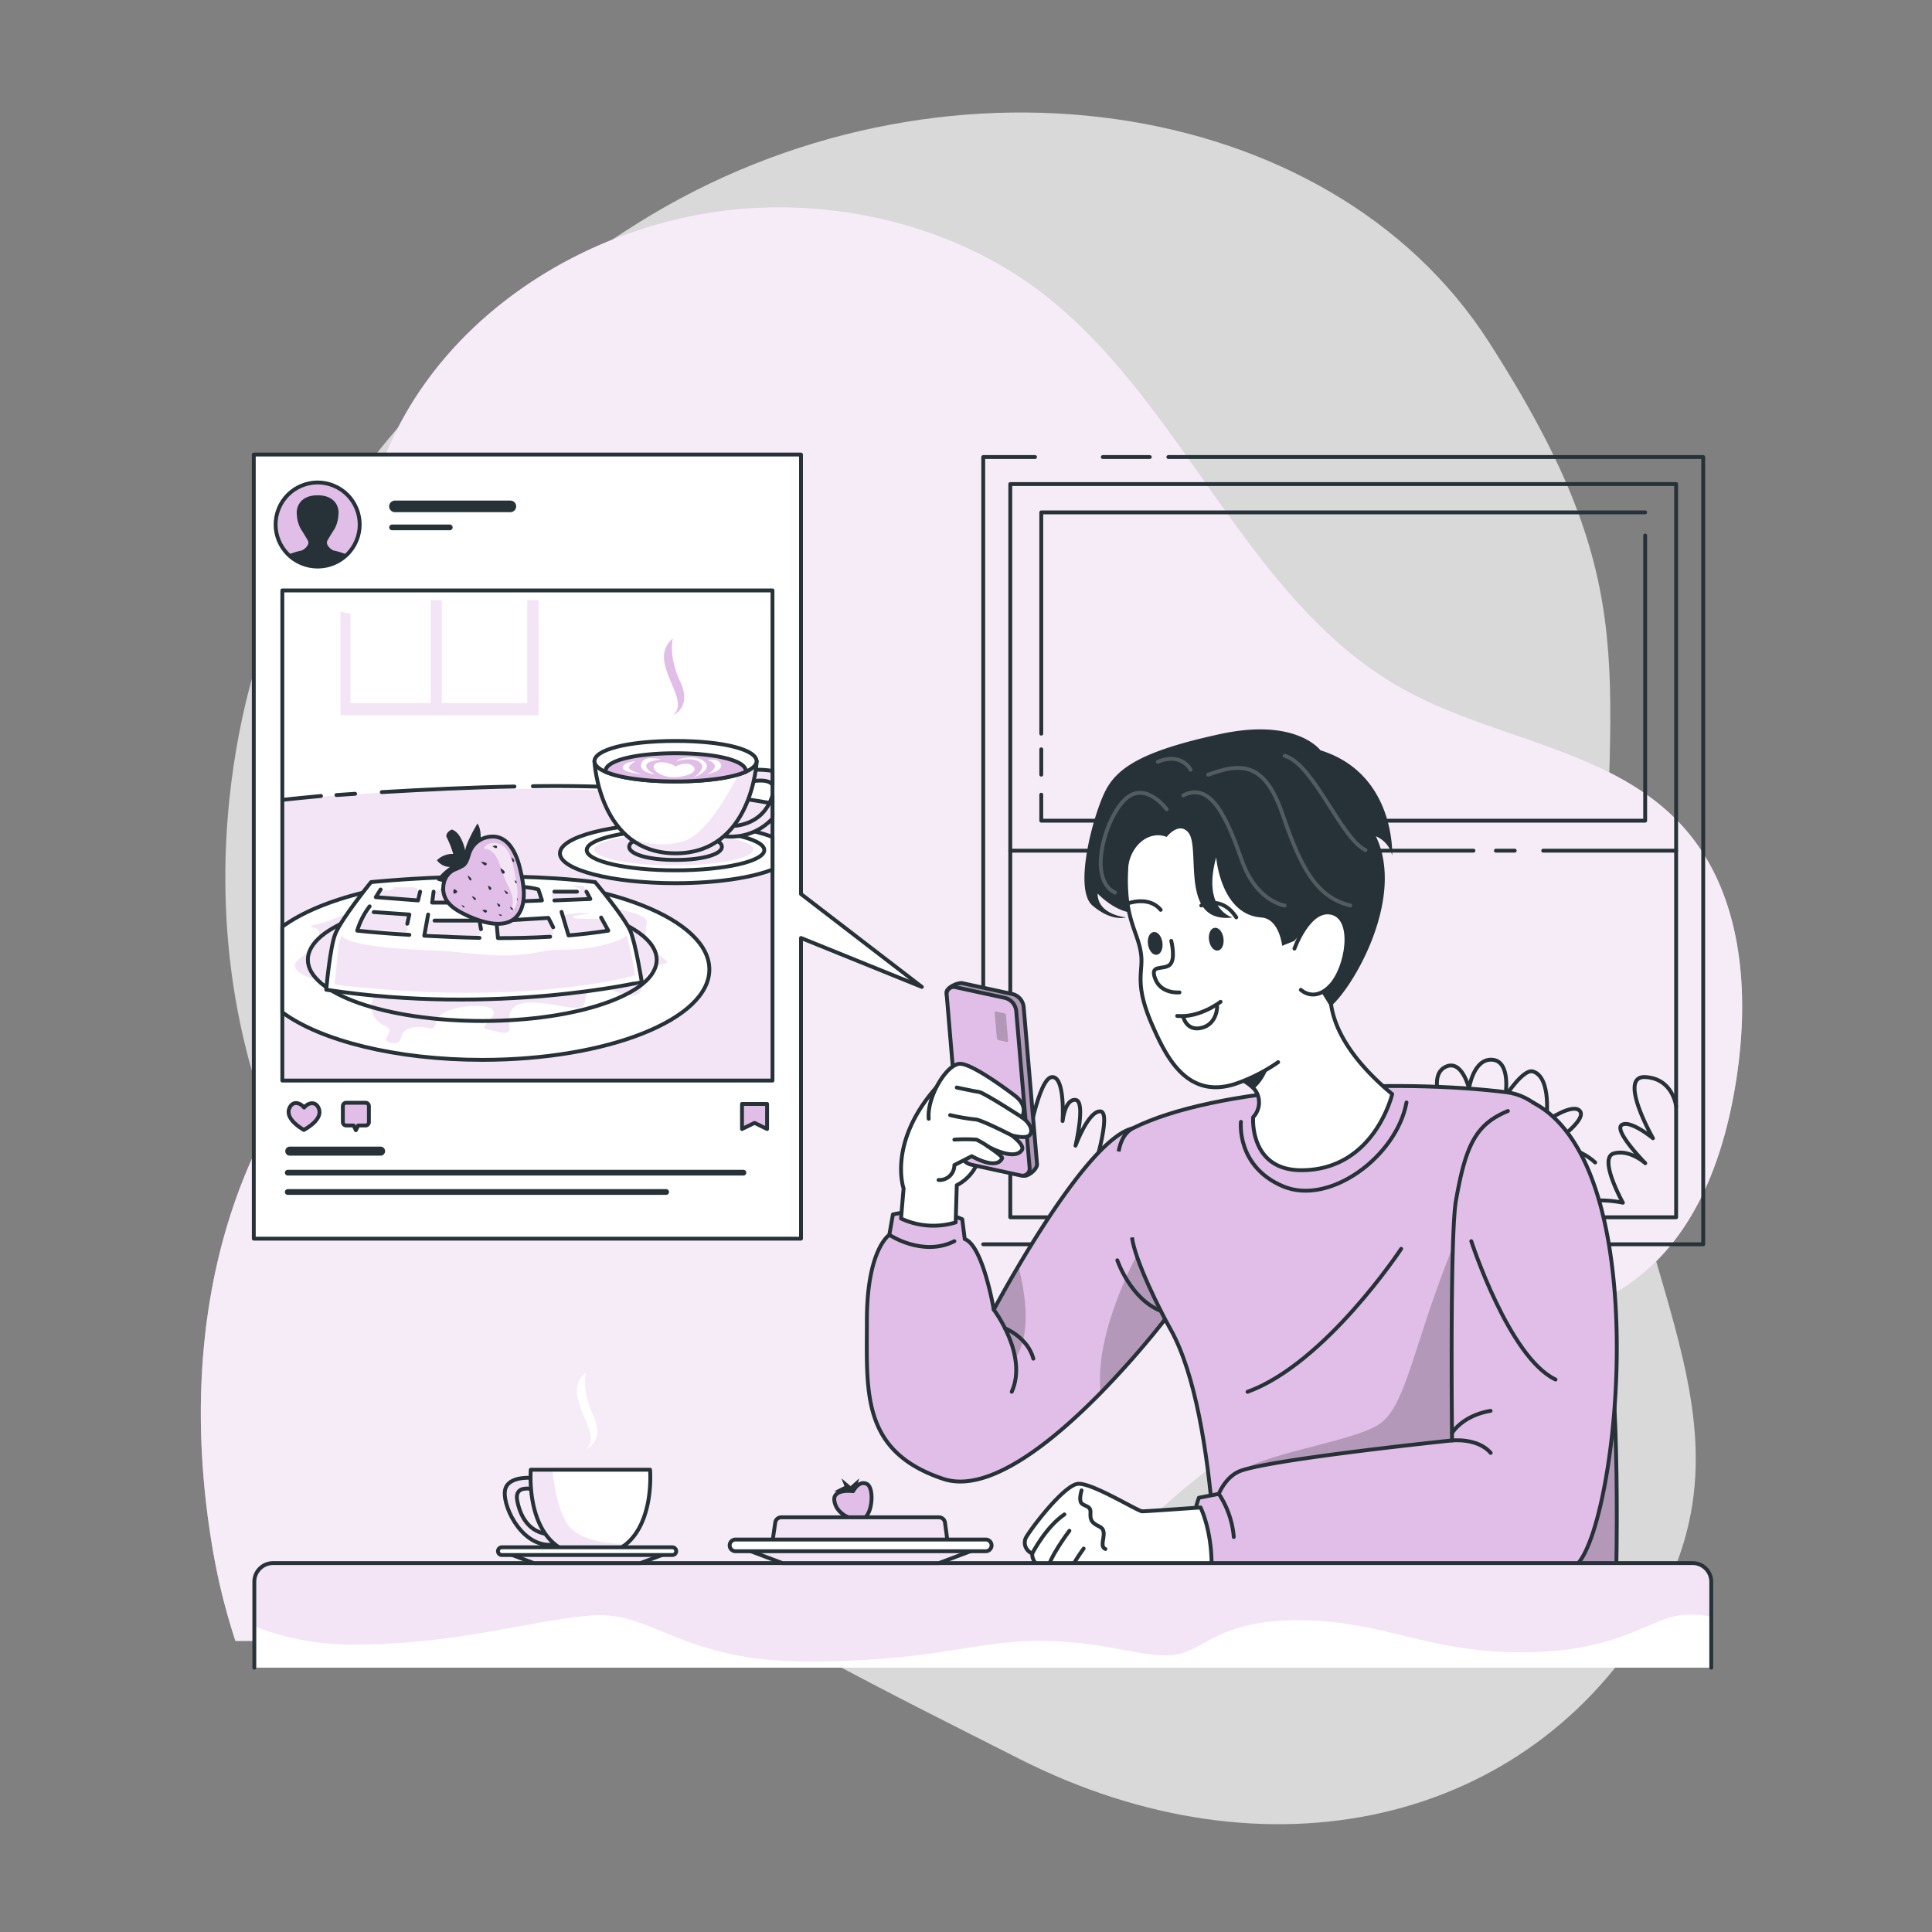 <svg xmlns="http://www.w3.org/2000/svg" xmlns:xlink="http://www.w3.org/1999/xlink" viewBox="0 0 500 500"><rect x="0" y="0" width="500" height="500" fill="#808080" stroke="none"/><defs><clipPath id="freepik--clip-path--inject-4"><rect x="73.07" y="152.8" width="126.85" height="126.85" style="fill:#fff;stroke:#263238;stroke-linecap:round;stroke-linejoin:round"></rect></clipPath><clipPath id="freepik--clip-path-2--inject-4"><path d="M199.92,203.11v-3.6a24.82,24.82,0,0,0-6.34-.18L192,202.8S198.41,200.84,199.92,203.11Z" style="fill:#fff;stroke:#263238;stroke-linecap:round;stroke-linejoin:round"></path></clipPath><clipPath id="freepik--clip-path-3--inject-4"><path d="M199.92,205.85c-2.9,9.28-12.57,7.89-12.57,7.89v2.67a14.66,14.66,0,0,0,12.57-4.58Z" style="fill:#fff;stroke:#263238;stroke-linecap:round;stroke-linejoin:round"></path></clipPath><clipPath id="freepik--clip-path-4--inject-4"><path d="M153.84,197s1.16,23.84,21,23.84,21-23.84,21-23.84Z" style="fill:#fff;stroke:#263238;stroke-linecap:round;stroke-linejoin:round"></path></clipPath><clipPath id="freepik--clip-path-5--inject-4"><path d="M303.47,338.93a236.9,236.9,0,0,1-18.61,21.53c-12.65,12.91-29.14,26.14-40.73,22.28-21.36-7.12-19.78-22.55-19.78-41s5.8-22.14,5.8-22.14l.93-5.3c10.48-2.35,17.95,1.24,17.95,1.24l.64,5.12c4.75,1.73,7.52,18.3,7.52,18.3s2.52-4.77,6.36-11.26c7.83-13.25,21.13-33.72,29.59-35.68l7.46,33.89Z" style="fill:#E1BEE7;stroke:#263238;stroke-linecap:round;stroke-linejoin:round"></path></clipPath><clipPath id="freepik--clip-path-6--inject-4"><path d="M253.22,300.41l11.61,3.86c1.23.31,3.66-1.74,3.55-3l-3.45-40.59a3.87,3.87,0,0,0-2.89-3.42l-12.86-2.79c-1.23-.32-4.32,1.15-4.22,2.41L250.33,297A3.87,3.87,0,0,0,253.22,300.41Z" style="fill:#E1BEE7;stroke:#263238;stroke-linecap:round;stroke-linejoin:round"></path></clipPath><clipPath id="freepik--clip-path-7--inject-4"><path d="M289.5,298c.53-2.94,1.72-5,3.64-6,21.76-10.85,68.2-12.91,96.81-9.32,26.4,3.32,30.45,75.79,27.77,142.92H315.25s.64-58.48-12.29-81.52c-2.86-5.08-9.25-17.91-10-23.82" style="fill:#E1BEE7"></path></clipPath><clipPath id="freepik--clip-path-8--inject-4"><path d="M442.87,431.59V409.36a4.83,4.83,0,0,0-4.83-4.83H70.65a4.83,4.83,0,0,0-4.83,4.83v22.23" style="fill:#fff;stroke:#263238;stroke-linecap:round;stroke-linejoin:round"></path></clipPath><clipPath id="freepik--clip-path-9--inject-4"><path d="M245.32,399.65h-45.5l.81-5.61a1.58,1.58,0,0,1,1.57-1.36H243a1.58,1.58,0,0,1,1.56,1.36Z" style="fill:#fff;stroke:#263238;stroke-linecap:round;stroke-linejoin:round"></path></clipPath><clipPath id="freepik--clip-path-10--inject-4"><polygon points="242.99 404.53 202.47 404.53 192.47 400.77 252.99 400.77 242.99 404.53" style="fill:#fff;stroke:#263238;stroke-linecap:round;stroke-linejoin:round"></polygon></clipPath><clipPath id="freepik--clip-path-11--inject-4"><path d="M138.82,382.57s-7.78-1.15-8.17,3.47,5.08,15.09,13,13.61V397s-7.69,1.45-9.75-8.42C132.71,383.1,140,386,140,386Z" style="fill:#fff;stroke:#263238;stroke-linecap:round;stroke-linejoin:round"></path></clipPath><clipPath id="freepik--clip-path-12--inject-4"><path d="M162,399.65h0a14,14,0,0,1-9.2,3c-17.4,0-15.43-22.29-15.43-22.29h30.86S169.4,393.57,162,399.65Z" style="fill:#fff;stroke:#263238;stroke-linecap:round;stroke-linejoin:round"></path></clipPath><clipPath id="freepik--clip-path-13--inject-4"><polygon points="165.74 404.53 138.13 404.53 131.32 401.97 172.56 401.97 165.74 404.53" style="fill:#fff;stroke:#263238;stroke-linecap:round;stroke-linejoin:round"></polygon></clipPath></defs><g id="freepik--background-simple--inject-4"><path d="M67.93,167.09s-27.88,72,11.3,144.5S199.11,422.39,263.7,455.14s131.66,16.8,163.53-36.84-11.84-91.93-11.9-168.42,11.45-96.74-30-161.36-143.06-78.93-219.9-31S67.93,167.09,67.93,167.09Z" style="fill:#fff;opacity:0.7"></path><path d="M60.93,424.67H272.14c.86-1.36,1.72-2.72,2.6-4.05,22.72-34.59,59.09-59.24,98.83-70.81,17.8-5.18,37.08-8.27,51.38-20.06,14.72-12.13,21.48-31.49,24.4-50.34,3.55-22.83,1.63-48.41-13.86-65.54-18.19-20.12-48.67-22.37-72.37-35.56-40.79-22.69-56.61-74.39-93.71-102.71C246,57.72,214.31,50.79,186,54.71c-40.19,5.57-78,32.5-89.36,72a99.81,99.81,0,0,0-3.44,35.41c1.82,23.55,6.89,47.41,2.11,70.54-5.27,25.49-21.86,47-31.77,71.09-12.33,30-14,63.6-8.76,95.58A165,165,0,0,0,60.93,424.67Z" style="fill:#E1BEE7"></path><path d="M60.93,424.67H272.14c.86-1.36,1.72-2.72,2.6-4.05,22.72-34.59,59.09-59.24,98.83-70.81,17.8-5.18,37.08-8.27,51.38-20.06,14.72-12.13,21.48-31.49,24.4-50.34,3.55-22.83,1.63-48.41-13.86-65.54-18.19-20.12-48.67-22.37-72.37-35.56-40.79-22.69-56.61-74.39-93.71-102.71C246,57.72,214.31,50.79,186,54.71c-40.19,5.57-78,32.5-89.36,72a99.81,99.81,0,0,0-3.44,35.41c1.82,23.55,6.89,47.41,2.11,70.54-5.27,25.49-21.86,47-31.77,71.09-12.33,30-14,63.6-8.76,95.58A165,165,0,0,0,60.93,424.67Z" style="fill:#fff;opacity:0.7"></path></g><g id="freepik--Window--inject-4"><polyline points="254.46 276.03 254.46 118.28 267.87 118.28" style="fill:none;stroke:#263238;stroke-linecap:round;stroke-linejoin:round"></polyline><line x1="254.46" y1="301.83" x2="254.46" y2="296.07" style="fill:none;stroke:#263238;stroke-linecap:round;stroke-linejoin:round"></line><polyline points="302.37 118.28 440.79 118.28 440.79 322.02 254.46 322.02" style="fill:none;stroke:#263238;stroke-linecap:round;stroke-linejoin:round"></polyline><line x1="285.4" y1="118.28" x2="297.56" y2="118.28" style="fill:none;stroke:#263238;stroke-linecap:round;stroke-linejoin:round"></line><rect x="261.46" y="125.27" width="172.32" height="189.76" style="fill:none;stroke:#263238;stroke-linecap:round;stroke-linejoin:round"></rect><polyline points="425.77 138.59 425.77 212.39 269.48 212.39 269.48 205.66" style="fill:none;stroke:#263238;stroke-linecap:round;stroke-linejoin:round"></polyline><polyline points="269.48 189.87 269.48 132.6 425.77 132.6" style="fill:none;stroke:#263238;stroke-linecap:round;stroke-linejoin:round"></polyline><line x1="269.48" y1="200.48" x2="269.48" y2="193.93" style="fill:none;stroke:#263238;stroke-linecap:round;stroke-linejoin:round"></line><line x1="399.38" y1="220.15" x2="433.78" y2="220.15" style="fill:none;stroke:#263238;stroke-linecap:round;stroke-linejoin:round"></line><line x1="387.14" y1="220.15" x2="392.01" y2="220.15" style="fill:none;stroke:#263238;stroke-linecap:round;stroke-linejoin:round"></line><line x1="261.46" y1="220.15" x2="381.33" y2="220.15" style="fill:none;stroke:#263238;stroke-linecap:round;stroke-linejoin:round"></line><polyline points="338.96 212.39 338.96 208.84 353.37 208.84 353.37 210.86 347.63 210.86 347.63 212.39" style="fill:none;stroke:#263238;stroke-linecap:round;stroke-linejoin:round"></polyline><path d="M261.76,283.74s2.39,1.81,4.07,12.76c0,0,2.89-17.48,6.4-17.75S275,290.12,275,290.12s.59-5.74,3.34-5.47,0,11.85,0,11.85,3.29-9,6.42-8.88S282.7,304,282.7,304s8-5.8,11.26-3-1.8,10-1.8,10,11.49-2.49,13.27,4.25" style="fill:none;stroke:#263238;stroke-linecap:round;stroke-linejoin:round"></path><path d="M305.43,308.74s5-3.28,8.95-1.75c0,0-2.51-3.81,0-6.15S320.1,307,320.1,307s.36-14.21,5.37-13.49,0,13.49,0,13.49,8.94-7.93,11.09-5.16-1.43,6.91-1.43,6.91,5.36-1.71,9.3,2.29c0,0,6-6.12,12.66-7,0,0-4.43-12.86-2.29-15.45s6.05,11.22,6.05,11.22,1.71-9,7.3-9.68c0,0-4.66-2.53-3.28-6.38s7.82.91,7.82.91-2.64-6.76,1.54-8.62,5.94,5.66,5.94,5.66,1.16-7.87,6.08-7.44,3.33,9.49,3.33,9.49,4.64-7.19,7.12-6.46c5,1.47,3.46,12.84,3.46,12.84s6.93-4.82,8.72-2.6c1.93,2.39-7.21,8.55-7.21,8.55s6.88.77,11.16,4.77" style="fill:none;stroke:#263238;stroke-linecap:round;stroke-linejoin:round"></path><path d="M433.78,286.34s-.79-7.22-8-7.59,2,15.82,2,15.82-6-4.92-8.1-3.41,6.11,9.87,6.11,9.87-4-3.66-8.13-2.52S420,311.26,420,311.26a29.78,29.78,0,0,0-18.35,2.14" style="fill:none;stroke:#263238;stroke-linecap:round;stroke-linejoin:round"></path></g><g id="freepik--Screen--inject-4"><polygon points="238.57 255.41 207.3 231.37 207.3 117.64 65.68 117.64 65.68 320.56 207.3 320.56 207.3 242.75 238.57 255.41" style="fill:#fff;stroke:#263238;stroke-linecap:round;stroke-linejoin:round"></polygon><rect x="73.07" y="152.8" width="126.85" height="126.85" style="fill:#fff"></rect><g style="clip-path:url(#freepik--clip-path--inject-4)"><path d="M199.92,207.93v71.72H73.07V207c14-1.19,33.94-2.71,54-2.83C170.75,203.92,190.24,206.89,199.92,207.93Z" style="fill:#E1BEE7;opacity:0.4"></path><path d="M183.67,205.55c5.44.63,10.86,1.41,16.25,2.38" style="fill:none;stroke:#263238;stroke-linecap:round;stroke-linejoin:round"></path><path d="M137.91,203.47a379.13,379.13,0,0,1,41,1.58" style="fill:none;stroke:#263238;stroke-linecap:round;stroke-linejoin:round"></path><path d="M98.8,205c11.43-.67,22.88-1.23,34.33-1.45" style="fill:none;stroke:#263238;stroke-linecap:round;stroke-linejoin:round"></path><path d="M87.07,205.76q2.42-.18,4.83-.33" style="fill:none;stroke:#263238;stroke-linecap:round;stroke-linejoin:round"></path><path d="M73.07,207c3.34-.38,6.68-.67,10-1" style="fill:none;stroke:#263238;stroke-linecap:round;stroke-linejoin:round"></path><polygon points="88.11 158.3 88.11 185.12 139.37 185.12 139.37 155.3 136.44 155.3 136.44 181.98 114.34 181.98 114.34 155.3 111.47 155.3 111.47 181.98 90.72 181.98 90.72 158.82 88.11 158.3" style="fill:#E1BEE7;opacity:0.4"></polygon></g><rect x="73.07" y="152.8" width="126.85" height="126.85" style="fill:none;stroke:#263238;stroke-linecap:round;stroke-linejoin:round"></rect><path d="M132.08,129.55H102.21a1.49,1.49,0,0,0,0,3h29.87a1.49,1.49,0,0,0,0-3Z" style="fill:#263238"></path><path d="M116.4,135.75H101.47a.74.74,0,1,0,0,1.48H116.4a.74.74,0,1,0,0-1.48Z" style="fill:#263238"></path><path d="M124.81,227.53c-22.37,0-41.81,5-51.74,12.29V262c9.93,7.32,29.37,12.29,51.74,12.29,32.46,0,58.77-10.47,58.77-23.39S157.27,227.53,124.81,227.53Z" style="fill:#fff;stroke:#263238;stroke-linecap:round;stroke-linejoin:round"></path><path d="M90.17,236c-7,3.94-12,3.22-8.73,4.14s-.93,5.73-4.19,8.2,2.56,5.73,9.31,5.73,11.2,1.66,10.16,4a5.36,5.36,0,0,0,2.83,7.38c3.52,1.39-2.06,3.77,1.78,4.44s1-3.28,5.7-4,4.88,2.09,6-1.74,12.48-4.77,14.38-2.91-4.07,4.65-1.43,5.12,5.88,1.94,5.89-.24-1.16-6.3,4.88-6.64,14.27,3.14,14.58,0,2.43-5.92,6.05-3.83,8.22,3.26,8.69,0a7.43,7.43,0,0,1,5.81-6.23c2.79-.52-2.38-1.59-4.33-6.17s3.17-5.09-5-7.39-15.09,1.84-22.9-.12S99.59,230.77,90.17,236Z" style="fill:#E1BEE7;opacity:0.4"></path><ellipse cx="124.81" cy="248.38" rx="45.14" ry="15.85" style="fill:none;stroke:#263238;stroke-linecap:round;stroke-linejoin:round"></ellipse><path d="M84.42,256.14s1-11.11,2.35-14.42c1.56-3.95,9.25-13.43,9.25-13.43s31.32-3.31,58,0c0,0,7.44,8.86,9.07,12.53,1.35,3,3,13.3,3,13.3S128.52,262.88,84.42,256.14Z" style="fill:#fff;stroke:#263238;stroke-linecap:round;stroke-linejoin:round"></path><path d="M88.54,242.09c.81,2.39,13.26,3.52,22,3.8s16.28,1.84,23.14,1.28,6.29-1.42,13.26-1.42,14.31-2.4,15.24-3.66a97.86,97.86,0,0,1,2.21,10.31s-28.26,8.34-77.81,2.4c0,0,.7-6.5.93-9.05A7.77,7.77,0,0,1,88.54,242.09Z" style="fill:#E1BEE7;opacity:0.4"></path><path d="M100.81,230.36a11.38,11.38,0,0,1,1.3-.43,1.9,1.9,0,0,0-1.35-.31h5.46a3.22,3.22,0,0,1,1.6.28,2,2,0,0,1,.21,2.72,2.11,2.11,0,0,1-1.73.37c-2.77-.22-5.54-.55-8.29-1-.2,0-.42-.09-.5-.27-.22-.49.5-1.36,1-1.45.69-.12,1.34.22,2,.17A1.52,1.52,0,0,0,100.81,230.36Z" style="fill:#E1BEE7;opacity:0.4"></path><path d="M95.61,236.16a2.15,2.15,0,0,0-.59.61A12.81,12.81,0,0,0,93.14,240a.48.48,0,0,0,0,.35.51.51,0,0,0,.3.19,9.36,9.36,0,0,0,2.7.15,66.9,66.9,0,0,1,8.24.52,1.18,1.18,0,0,0,.87-.16c.31-.27.24-.76.21-1.17a3.39,3.39,0,0,1,.3-1.57,1.63,1.63,0,0,0,.27-.94c-.1-.58-.85-.74-1.44-.77l-5-.27C98.52,236.26,96.55,235.62,95.61,236.16Z" style="fill:#E1BEE7;opacity:0.4"></path><path d="M112.66,230.89a5.19,5.19,0,0,1,2.69-1,22.26,22.26,0,0,1,7.28-.23c-.26,1.13.36,2.51-.41,3.37a2.55,2.55,0,0,1-1.76.63,28.62,28.62,0,0,1-6.34-.2c-.49-.07-1.65,0-2-.45S112.21,231.3,112.66,230.89Z" style="fill:#E1BEE7;opacity:0.4"></path><path d="M110.2,239.1c.52-1,1.84-1.12,3-1.12,3.41,0,6.82.13,10.23.28a1,1,0,0,1,.8.29,1.11,1.11,0,0,1,.13.48c0,.52.06,1,0,1.56a1.78,1.78,0,0,1-.6,1.55,1.75,1.75,0,0,1-.63.18,28.72,28.72,0,0,1-8.52-.44c-1.23-.19-2.5-.27-3.71-.45C109.86,241.26,109.75,239.93,110.2,239.1Z" style="fill:#E1BEE7;opacity:0.4"></path><path d="M126.76,231.37c.09-.71.27-1.54.92-1.82a2.2,2.2,0,0,1,.92-.1l6,.27a20.33,20.33,0,0,1,3,.3,2.87,2.87,0,0,1,1.35.58,3.35,3.35,0,0,1,.77,2.46c0,.4-7.8.42-8.53.39s-1.38-.14-2-.12c-.44,0-.82.21-1.23.25C126.68,233.7,126.65,232.3,126.76,231.37Z" style="fill:#E1BEE7;opacity:0.4"></path><path d="M143.14,241.48c0-.36-.11-.72-.16-1.09a3.25,3.25,0,0,0-.69-1.85,3.13,3.13,0,0,0-2.07-.72,26.67,26.67,0,0,0-8.85.77,4,4,0,0,1-2.11.18,1.43,1.43,0,0,1-.63-.39v0c.1,1.28.19,2.56.28,3.84.75.09,1.51.12,2.26.14l6.18.22a17.42,17.42,0,0,0,1.77,0c.92-.05,1.84-.23,2.76-.21.49,0,1.14,0,1.27-.5A1.24,1.24,0,0,0,143.14,241.48Z" style="fill:#E1BEE7;opacity:0.4"></path><path d="M149.67,230.62c.18,0,.42,0,.43-.22a.25.25,0,0,0,0-.17c-.29-.52-1-.6-1.59-.63l-1.4,0a17.87,17.87,0,0,1,3.57-.36.54.54,0,0,1,.35.08.6.6,0,0,1,.19.27l1.17,2.61a.43.43,0,0,1,0,.33c0,.13-.2.17-.33.2a33.65,33.65,0,0,1-6.95.42,2.36,2.36,0,0,1-2.11-.74,1.14,1.14,0,0,1,.29-1.71c.78-.36,2.21-.07,3.06-.06Z" style="fill:#E1BEE7;opacity:0.4"></path><path d="M153,236.33l-4.56.73a.44.44,0,0,0,.22.53,1.23,1.23,0,0,0,.63.12l6.24.11a.62.62,0,0,1,.33.08.47.47,0,0,1,.15.24c.29.7.54,1.42.76,2.14a1.32,1.32,0,0,1,.08.65c-.12.5-.72.68-1.23.76a44.43,44.43,0,0,1-7.11.29,1.88,1.88,0,0,1-1.18-.29,1.69,1.69,0,0,1-.42-.67c-.39-.94-1.65-4-.21-4.37A28.83,28.83,0,0,1,153,236.33Z" style="fill:#E1BEE7;opacity:0.4"></path><path d="M105.94,241.94c-4.5-.28-9-.62-13.49-1.09a19.93,19.93,0,0,1,3.21-6.28" style="fill:none;stroke:#263238;stroke-linecap:round;stroke-linejoin:round"></path><path d="M124.09,242.72c-4.77-.1-9.53-.31-14.29-.56l1-5.48" style="fill:none;stroke:#263238;stroke-linecap:round;stroke-linejoin:round"></path><path d="M142.38,242.43c-4.5.26-9,.36-13.51.35l-.52-5.61" style="fill:none;stroke:#263238;stroke-linecap:round;stroke-linejoin:round"></path><path d="M155.57,237.46l1.86,3.39q-5.13.79-10.29,1.24L145.33,236" style="fill:none;stroke:#263238;stroke-linecap:round;stroke-linejoin:round"></path><polyline points="122.77 231.42 122.77 233.59 111.84 233.59 112.22 230.76" style="fill:none;stroke:#263238;stroke-linecap:round;stroke-linejoin:round"></polyline><polyline points="108.73 230.76 108.19 233.03 97.26 232.18 98.5 230.2" style="fill:none;stroke:#263238;stroke-linecap:round;stroke-linejoin:round"></polyline><polyline points="96.72 236.04 105.94 236.68 105.4 239.06" style="fill:none;stroke:#263238;stroke-linecap:round;stroke-linejoin:round"></polyline><polyline points="112.46 238.25 124.09 238.25 124.48 240.47" style="fill:none;stroke:#263238;stroke-linecap:round;stroke-linejoin:round"></polyline><polyline points="130.45 238.25 141.92 237.55 143.16 239.98" style="fill:none;stroke:#263238;stroke-linecap:round;stroke-linejoin:round"></polyline><path d="M127,230.76v2.83l13.26-.56-.93-2.83s-3.49-1.23-10.54-.57" style="fill:none;stroke:#263238;stroke-linecap:round;stroke-linejoin:round"></path><polyline points="143.47 233.03 152.78 232.65 151.77 230.76" style="fill:none;stroke:#263238;stroke-linecap:round;stroke-linejoin:round"></polyline><line x1="143.47" y1="230.76" x2="149.32" y2="230.76" style="fill:none;stroke:#263238;stroke-linecap:round;stroke-linejoin:round"></line><path d="M114.63,230.2a51.84,51.84,0,0,1,8.14-.76" style="fill:none;stroke:#263238;stroke-linecap:round;stroke-linejoin:round"></path><path d="M128.63,238.38l-.28-1.24A1.08,1.08,0,0,0,128.63,238.38Z" style="fill:none;opacity:0.4"></path><path d="M124.09,220.14s1-5-.54-7c0,0-3,5-3.15,7,0,0-.87-4.65-3.46-5.46,0,0-1.54.62-1.42,1.82A27.48,27.48,0,0,1,117.3,221a5.66,5.66,0,0,0-4.22,1.63,4.21,4.21,0,0,0,3.37,1.74s-2.67,1.81-3.37,3.46c0,0,4.3,1.77,8-.26S124.09,220.14,124.09,220.14Z" style="fill:#263238"></path><path d="M121.76,220.07a6.27,6.27,0,0,1,3.93-3.31c5.35-1.47,7.81,3.57,8.86,7.92.84,3.5,1.81,8.1-.06,11.43-3.09,5.5-11.45,2.11-15.55-.18-2.69-1.5-4.67-3.62-4.15-7a5.11,5.11,0,0,1,2.64-3.81,13.54,13.54,0,0,0,2.46-1.16C121.08,223,121.12,221.36,121.76,220.07Z" style="fill:#E1BEE7;stroke:#263238;stroke-linecap:round;stroke-linejoin:round"></path><path d="M125.46,219.68c2.19.15,3.28,2,4.52,5.89s2.72,5.1,2.72,7.55S132,236,132,236s2.79-.26,1.66-7.53-2.43-9.76-5-10.23a3.11,3.11,0,0,0-3.5,1.32" style="fill:#fff;opacity:0.6"></path><path d="M117.46,230.06s1.51.55.5,1.1S117.46,230.06,117.46,230.06Z" style="fill:#263238"></path><path d="M121,226.54s1.32.76.93,1.25S121,226.54,121,226.54Z" style="fill:#263238"></path><path d="M124.48,223s1.9.16,1.43.78S124.48,223,124.48,223Z" style="fill:#263238"></path><path d="M127.46,219s1.25-.5,1.17.23S127.46,219,127.46,219Z" style="fill:#263238"></path><path d="M129.53,224.68s1.65.89.92,1.36S129.53,224.68,129.53,224.68Z" style="fill:#263238"></path><path d="M126.3,229.2s1.24.44.73,1S126.3,229.2,126.3,229.2Z" style="fill:#263238"></path><path d="M122.11,231.9s1.36.46,1,.92S122.11,231.9,122.11,231.9Z" style="fill:#263238"></path><path d="M124.81,235.54s1.48-.31,1.17.41S124.81,235.54,124.81,235.54Z" style="fill:#263238"></path><path d="M128.63,233.72s1.2.46.73.85S128.63,233.72,128.63,233.72Z" style="fill:#263238"></path><path d="M130.45,230.38s1.28.55.93.93S130.45,230.38,130.45,230.38Z" style="fill:#263238"></path><path d="M133.23,227.77s.82.53.43.74S133.23,227.77,133.23,227.77Z" style="fill:#263238"></path><path d="M131.92,234.64s1.09.44.81.83S131.92,234.64,131.92,234.64Z" style="fill:#263238"></path><path d="M133.77,232.18s.29.76.16.94S133.77,232.18,133.77,232.18Z" style="fill:#263238"></path><path d="M129.05,236.68s.89-.14.78.25S129.05,236.68,129.05,236.68Z" style="fill:#263238"></path><path d="M119.44,234.18s1.08.46.73.66S119.44,234.18,119.44,234.18Z" style="fill:#263238"></path><path d="M132.35,221.89s1,.61.66,1.12S132.35,221.89,132.35,221.89Z" style="fill:#263238"></path><path d="M199.92,224.89v-8.27c-5.34-2.12-14.6-3.52-25.1-3.52-16.52,0-29.91,3.46-29.91,7.74s13.39,7.73,29.91,7.73c10.52,0,19.77-1.41,25.1-3.53v-.15Z" style="fill:#fff;stroke:#263238;stroke-linecap:round;stroke-linejoin:round"></path><path d="M195,219.85c0,2.26-9.22,4.1-20.6,4.1s-20.6-1.84-20.6-4.1,9.23-4.09,20.6-4.09S195,217.59,195,219.85Z" style="fill:#E1BEE7;opacity:0.4"></path><ellipse cx="174.82" cy="220" rx="22.98" ry="5.24" style="fill:none;stroke:#263238;stroke-linecap:round;stroke-linejoin:round"></ellipse><path d="M186.83,219.15c0,1.88-4.74,3.4-12,3.4s-12-1.52-12-3.4,4.75-3.39,12-3.39S186.83,217.28,186.83,219.15Z" style="fill:none;stroke:#263238;stroke-linecap:round;stroke-linejoin:round"></path><path d="M199.92,203.11v-3.6a24.82,24.82,0,0,0-6.34-.18L192,202.8S198.41,200.84,199.92,203.11Z" style="fill:#fff"></path><g style="clip-path:url(#freepik--clip-path-2--inject-4)"><path d="M199.92,203.11v-3.6a24.82,24.82,0,0,0-6.34-.18L192,202.8S198.41,200.84,199.92,203.11Z" style="fill:#E1BEE7;opacity:0.4"></path></g><path d="M199.92,203.11v-3.6a24.82,24.82,0,0,0-6.34-.18L192,202.8S198.41,200.84,199.92,203.11Z" style="fill:none;stroke:#263238;stroke-linecap:round;stroke-linejoin:round"></path><path d="M199.92,205.85c-2.9,9.28-12.57,7.89-12.57,7.89v2.67a14.66,14.66,0,0,0,12.57-4.58Z" style="fill:#fff"></path><g style="clip-path:url(#freepik--clip-path-3--inject-4)"><path d="M199.92,205.85c-2.9,9.28-12.57,7.89-12.57,7.89v2.67a14.66,14.66,0,0,0,12.57-4.58Z" style="fill:#E1BEE7;opacity:0.4"></path></g><path d="M199.92,205.85c-2.9,9.28-12.57,7.89-12.57,7.89v2.67a14.66,14.66,0,0,0,12.57-4.58Z" style="fill:none;stroke:#263238;stroke-linecap:round;stroke-linejoin:round"></path><path d="M153.84,197s1.16,23.84,21,23.84,21-23.84,21-23.84Z" style="fill:#fff"></path><g style="clip-path:url(#freepik--clip-path-4--inject-4)"><path d="M195.8,197s-1.16,23.84-21,23.84a18.33,18.33,0,0,1-12.31-4.27l.29-.07a19.34,19.34,0,0,0,14.29,1.14c7-2.28,14.42-17.85,15.69-20.64Z" style="fill:#E1BEE7;opacity:0.4"></path></g><path d="M153.84,197s1.16,23.84,21,23.84,21-23.84,21-23.84Z" style="fill:none;stroke:#263238;stroke-linecap:round;stroke-linejoin:round"></path><path d="M195.8,197c0,1-1,1.95-2.85,2.75-3.45,1.49-9.86,2.49-18.13,2.49s-14.68-1-18.13-2.49c-1.85-.8-2.85-1.75-2.85-2.75,0-2.9,8.29-5.24,21-5.24S195.8,194.1,195.8,197Z" style="fill:#fff;stroke:#263238;stroke-linecap:round;stroke-linejoin:round"></path><path d="M193,199.48a1.24,1.24,0,0,1,0,.27c-3.45,1.49-9.86,2.49-18.13,2.49s-14.68-1-18.13-2.49a1.24,1.24,0,0,1,0-.27c0-2.51,7.17-4.54,18.16-4.54S193,197,193,199.48Z" style="fill:#E1BEE7;stroke:#263238;stroke-linecap:round;stroke-linejoin:round"></path><path d="M174.82,198.34s3.06-1.54,4.59,0-2.17,2.86-5.24,2.81-5.88-2-4.79-3.26S173.73,197.54,174.82,198.34Z" style="fill:#fff"></path><path d="M175.06,197s4.11-1.32,6.09.31-1.64,3.9-1.64,3.9,4.86-1.8,3-3.9S175.46,196.11,175.06,197Z" style="fill:#fff"></path><path d="M183,196.65s4.52,1.26,0,3.72c0,0,4.13-.8,3.59-2.53S183,196.65,183,196.65Z" style="fill:#fff"></path><path d="M169.52,200.37s-2.42-1-2.27-2.28,3.86-1.52,3.86-1.52-4.5-1.3-5.15,1.07S169.52,200.37,169.52,200.37Z" style="fill:#fff"></path><path d="M166.16,200.37s-3.15-.8-3.36-1.59,1.68-1.78,1.68-1.78-3.11.22-3.31,1.57S166.16,200.37,166.16,200.37Z" style="fill:#fff"></path><path d="M174.13,165.21c-7.18,6.06,5.19,15.82,0,19.91,0,0,5.08-2,1.92-8.7S174.13,165.21,174.13,165.21Z" style="fill:#E1BEE7"></path><circle cx="82.21" cy="135.75" r="10.88" transform="translate(-74.67 159.75) rotate(-67.5)" style="fill:#E1BEE7;stroke:#263238;stroke-linecap:round;stroke-linejoin:round"></circle><path d="M86.66,142.54c-.66,0-2.58-1.45-1.92-2.64s1.92-3.16,1.92-3.16a8.56,8.56,0,0,0,.92-3.56c.27-1.85-.79-5-5.37-5s-5.64,3.16-5.38,5a8.47,8.47,0,0,0,.93,3.56s1.26,2,1.92,3.16-1.27,2.64-1.92,2.64a17.46,17.46,0,0,0-3.13,1s4.38,3.08,7.58,3.08,7.57-3.08,7.57-3.08A17.31,17.31,0,0,0,86.66,142.54Z" style="fill:#263238"></path><path d="M82.3,286.45c-.9-1.51-2.67-1-3.6.19-.89-1.18-2.64-1.78-3.58-.29-1.59,2.5,1.58,4.88,3.08,5.81l.42.27.44-.26C80.58,291.28,83.81,289,82.3,286.45Z" style="fill:#E1BEE7;stroke:#263238;stroke-linecap:round;stroke-linejoin:round"></path><polygon points="198.52 292.19 195.28 290.6 192.03 292.19 192.03 285.7 198.52 285.7 198.52 292.19" style="fill:#E1BEE7;stroke:#263238;stroke-linecap:round;stroke-linejoin:round"></polygon><path d="M89.58,285.39h5a.89.89,0,0,1,.89.9v4.1a.89.89,0,0,1-.89.89h-1.9l-.58,1.22-.58-1.22h-1.9a.89.89,0,0,1-.89-.89v-4.1A.89.89,0,0,1,89.58,285.39Z" style="fill:#E1BEE7;stroke:#263238;stroke-linecap:round;stroke-linejoin:round"></path><path d="M98.38,296.75H74.89a1.17,1.17,0,0,0,0,2.33H98.38a1.17,1.17,0,1,0,0-2.33Z" style="fill:#263238"></path><path d="M192.4,302.75H74.47a.74.74,0,1,0,0,1.48H192.4a.74.74,0,1,0,0-1.48Z" style="fill:#263238"></path><path d="M172.4,307.75H74.47a.74.74,0,1,0,0,1.48H172.4a.74.74,0,1,0,0-1.48Z" style="fill:#263238"></path></g><g id="freepik--Character--inject-4"><path d="M303.47,338.93a236.9,236.9,0,0,1-18.61,21.53c-12.65,12.91-29.14,26.14-40.73,22.28-21.36-7.12-19.78-22.55-19.78-41s5.8-22.14,5.8-22.14l.93-5.3c10.48-2.35,17.95,1.24,17.95,1.24l.64,5.12c4.75,1.73,7.52,18.3,7.52,18.3s2.52-4.77,6.36-11.26c7.83-13.25,21.13-33.72,29.59-35.68l7.46,33.89Z" style="fill:#E1BEE7"></path><g style="clip-path:url(#freepik--clip-path-5--inject-4)"><path d="M303.47,338.93a236.9,236.9,0,0,1-18.61,21.53c-2-17.49,12.21-40.89,12.21-40.89l3.53,6.31Z" style="opacity:0.2"></path><path d="M262.75,351.62s-2.66-9.93-5.56-12.69c0,0,2.52-4.77,6.36-11.26C265.53,335.3,266.88,345.37,262.75,351.62Z" style="opacity:0.2"></path></g><path d="M303.47,338.93a236.9,236.9,0,0,1-18.61,21.53c-12.65,12.91-29.14,26.14-40.73,22.28-21.36-7.12-19.78-22.55-19.78-41s5.8-22.14,5.8-22.14l.93-5.3c10.48-2.35,17.95,1.24,17.95,1.24l.64,5.12c4.75,1.73,7.52,18.3,7.52,18.3s2.52-4.77,6.36-11.26c7.83-13.25,21.13-33.72,29.59-35.68l7.46,33.89Z" style="fill:none;stroke:#263238;stroke-linecap:round;stroke-linejoin:round"></path><path d="M245.89,277.35l-3.57,4.06c-12.63,14.34-8.47,26.16-8.47,26.16l-.66,7.78a19.75,19.75,0,0,0,14.14,1l.28-9.62S262.92,300.05,245.89,277.35Z" style="fill:#fff;stroke:#263238;stroke-linecap:round;stroke-linejoin:round"></path><path d="M253.22,300.41l11.61,3.86c1.23.31,3.66-1.74,3.55-3l-3.45-40.59a3.87,3.87,0,0,0-2.89-3.42l-12.86-2.79c-1.23-.32-4.32,1.15-4.22,2.41L250.33,297A3.87,3.87,0,0,0,253.22,300.41Z" style="fill:#E1BEE7"></path><g style="clip-path:url(#freepik--clip-path-6--inject-4)"><path d="M253.22,300.41l11.61,3.86c1.23.31,3.66-1.74,3.55-3l-3.45-40.59a3.87,3.87,0,0,0-2.89-3.42l-12.86-2.79c-1.23-.32-4.32,1.15-4.22,2.41L250.33,297A3.87,3.87,0,0,0,253.22,300.41Z" style="fill-opacity:0.7;opacity:0.3"></path></g><path d="M253.22,300.41l11.61,3.86c1.23.31,3.66-1.74,3.55-3l-3.45-40.59a3.87,3.87,0,0,0-2.89-3.42l-12.86-2.79c-1.23-.32-4.32,1.15-4.22,2.41L250.33,297A3.87,3.87,0,0,0,253.22,300.41Z" style="fill:none;stroke:#263238;stroke-linecap:round;stroke-linejoin:round"></path><path d="M251.31,301.41l12.86,2.8a1.85,1.85,0,0,0,2.3-1.94L263,261.68a3.87,3.87,0,0,0-2.89-3.42l-12.87-2.79A1.83,1.83,0,0,0,245,257.4L248.42,298A3.87,3.87,0,0,0,251.31,301.41Z" style="fill:#E1BEE7;stroke:#263238;stroke-linecap:round;stroke-linejoin:round"></path><path d="M258.44,269.19l2.08.45a.3.3,0,0,0,.37-.31l-.56-6.55a.63.63,0,0,0-.47-.55l-2.07-.45a.3.3,0,0,0-.37.31l.56,6.55A.61.61,0,0,0,258.44,269.19Z" style="fill-opacity:0.7;opacity:0.3"></path><path d="M240.35,289.54c-.5-5.69,4.68-14.23,8.12-14.23s13.94,8.07,13.94,8.07c4.06,2.95,2,5.75,2,5.75,2.39,1.58,3,3.71,2,4.7s-4.57,0-4.57,0,3.48,2.55,2.62,3.8c-2,2.95-8.8-.95-8.8-.95s3.92,2.58,3.69,3.07c-1.47,3.23-7.86-.53-7.86-.53l-4.5,2.3a3.84,3.84,0,0,1-4.09,3.86" style="fill:#fff;stroke:#263238;stroke-linecap:round;stroke-linejoin:round"></path><path d="M264.46,289.13s-9.82-6.35-11.06-6.52-5.79-1.16-5.79-1.16" style="fill:#fff;stroke:#263238;stroke-linecap:round;stroke-linejoin:round"></path><path d="M261.84,293.83s-8-4.12-9.43-4.12a54.35,54.35,0,0,1-6.52-1.12" style="fill:#fff;stroke:#263238;stroke-linecap:round;stroke-linejoin:round"></path><path d="M255.66,296.68a20,20,0,0,0-2.95-1.74,41.5,41.5,0,0,0-5.72,0" style="fill:#fff;stroke:#263238;stroke-linecap:round;stroke-linejoin:round"></path><path d="M289.5,298c.53-2.94,1.72-5,3.64-6,21.76-10.85,68.2-12.91,96.81-9.32,26.4,3.32,30.45,75.79,27.77,142.92H315.25s.64-58.48-12.29-81.52c-2.86-5.08-9.25-17.91-10-23.82" style="fill:#E1BEE7"></path><g style="clip-path:url(#freepik--clip-path-7--inject-4)"><path d="M417.72,425.59H315.25s.14-12.39-1-28c0,0-2.84-11.13,6.87-16.95,8.79-5.27,30.94-7.87,36.58-12.63,6.49-5.48,8.17-20.31,18.28-45.28,6.2-15.31,35.31-10,35.31-10C418.46,340.68,419.37,384.15,417.72,425.59Z" style="opacity:0.2"></path></g><path d="M257.19,338.93s8.92,11.76,4.65,21.26" style="fill:none;stroke:#263238;stroke-linecap:round;stroke-linejoin:round"></path><path d="M289.16,326.16s3.38,9.95,11.22,13.09" style="fill:none;stroke:#263238;stroke-linecap:round;stroke-linejoin:round"></path><path d="M230.15,319.57s8.63,5.8,16.84,1.65" style="fill:none;stroke:#263238;stroke-linecap:round;stroke-linejoin:round"></path><path d="M260.09,343.76s5.86,2.32,7.34,7.86" style="fill:none;stroke:#263238;stroke-linecap:round;stroke-linejoin:round"></path><path d="M315.25,425.59s.64-58.48-12.29-81.52c-2.86-5.08-9.25-17.91-10-23.82" style="fill:none;stroke:#263238;stroke-miterlimit:10"></path><path d="M289.5,298c.53-2.94,1.72-5,3.64-6,21.76-10.85,68.2-12.91,96.81-9.32,26.4,3.32,30.45,75.79,27.77,142.92" style="fill:none;stroke:#263238;stroke-miterlimit:10"></path><path d="M360.3,283.15s-4.55,19.61-23.39,19.7c-13.66.07-12.6-13.72-12.6-13.72a5.58,5.58,0,0,0,1.05-6.1,5,5,0,0,0-.82-1.25,13.72,13.72,0,0,0-5.41-3.32,27.26,27.26,0,0,0-3.71-1.11s1.37-4,.63-4.75c-9.74-10.25,10.46-29.54,30.73-24.12C346.78,248.48,335.66,262.57,360.3,283.15Z" style="fill:#fff;stroke:#263238;stroke-linecap:round;stroke-linejoin:round"></path><path d="M324.54,281.78a13.72,13.72,0,0,0-5.41-3.32c4.56-3.25,9.58-6.32,9.58-6.32A12.13,12.13,0,0,1,324.54,281.78Z" style="fill:#263238"></path><path d="M350.7,237.83c2.26-30.17-13.78-40.59-23.59-43-15.72-3.82-33.42,8.78-35.27,25.63s2.66,19.92,3.48,26.57c.58,4.67-1.92,7.4,3,18.55,3.28,7.36,8.66,19.15,21.46,14.9a44.48,44.48,0,0,0,11-5.59" style="fill:#fff;stroke:#263238;stroke-linecap:round;stroke-linejoin:round"></path><path d="M310.89,234.34s5.15-2.88,9.06,3.07" style="fill:none;stroke:#263238;stroke-linecap:round;stroke-linejoin:round"></path><path d="M291.8,233.83s5.51-2.11,8.58,1.64" style="fill:none;stroke:#263238;stroke-linecap:round;stroke-linejoin:round"></path><path d="M303.12,243.5s1.28,5-.51,6.29-5.15-.31-3.6,3.61,6.24,3.44,6.24,3.44" style="fill:none;stroke:#263238;stroke-linecap:round;stroke-linejoin:round"></path><path d="M313.39,243.27c.21,1.36,1,2.36,1.74,2.24s1.18-1.3,1-2.66-1-2.35-1.73-2.24S313.18,241.92,313.39,243.27Z" style="fill:#263238;stroke:#263238;stroke-linecap:round;stroke-linejoin:round"></path><path d="M297.6,244.36c.21,1.35,1,2.36,1.73,2.24s1.19-1.31,1-2.66-1-2.36-1.73-2.24S297.39,243,297.6,244.36Z" style="fill:#263238;stroke:#263238;stroke-linecap:round;stroke-linejoin:round"></path><path d="M315.88,259.27s-5.43,4.23-11.23,3.65" style="fill:none;stroke:#263238;stroke-linecap:round;stroke-linejoin:round"></path><path d="M315,260.55S315,265,311,266s-4.81-2.95-4.81-2.95" style="fill:none;stroke:#263238;stroke-linecap:round;stroke-linejoin:round"></path><path d="M341.72,194.17s-6.19-8.46-25.84-4.22-26.53,8.47-29.71,14.55-8.47,25.55-3.44,29.85,8.67,3.06,8.67,3.06-7.34-.61-7.34-6.17c0,0,3.6,3.94,8.15,4.88A71.51,71.51,0,0,1,291.8,226c.2-7.28,5.67-11.2,10.13-9.4,0,0,3.12-4.07,5.6-1.16,3.36,3.94-2.48,23.74,11.47,22,0,0-8-1.94-4.25-15.57,0,0,1.13,14.83,11.66,15.57,3.78.27,5.06,4.81,5.42,7.33L335,243.5c.8-1.28,4.36-3.31,6-2.2,6.35,4.37,1.52,9.67,1,15.55l2.29,3.7c6.05-5.09,19.46-28.25,11.78-44.13a7.21,7.21,0,0,1,4.23,5S361.27,200.25,341.72,194.17Z" style="fill:#263238"></path><path d="M335,245.5s3.79-10.78,9.75-9.22,3.92,14.05-.32,18.68-7.77,1.21-7.77,1.21" style="fill:#fff;stroke:#263238;stroke-linecap:round;stroke-linejoin:round"></path><g style="opacity:0.2"><path d="M306.22,205.85c7.26-3.73,11.42,6.16,15.18,16.84s11.07,11.66,11.07,11.66" style="fill:none;stroke:#fff;stroke-linecap:round;stroke-linejoin:round"></path><path d="M301.93,209.44s-5.33-7.32-10.53-2.77-10.16,20.77-2.84,24.33" style="fill:none;stroke:#fff;stroke-linecap:round;stroke-linejoin:round"></path><path d="M312.69,200.48c8.11-2.91,14.44-3.72,19.19,10.13s8.7,21.56,17.6,23.74" style="fill:none;stroke:#fff;stroke-linecap:round;stroke-linejoin:round"></path><path d="M332.47,195.59C340,197.77,347,216.9,353.37,220" style="fill:none;stroke:#fff;stroke-linecap:round;stroke-linejoin:round"></path><path d="M308.14,199.21s-2.37-4.65-8.5-2.05" style="fill:none;stroke:#fff;stroke-linecap:round;stroke-linejoin:round"></path></g><path d="M390.24,287.53c-8.18,3.4-10.89,8.54-13.45,23.25-1.6,9.17-1,62-1,62s-46,4.77-54.64,7.84c-3.95,1.4-5.73,6-5.73,6l-5.15,1a25.88,25.88,0,0,0,2.8,23.07l6.23-.71c3.08,8.77,78.74,6.74,89.14-5.42,10.67-12.48,19.84-103-11.76-119.24" style="fill:#E1BEE7;stroke:#263238;stroke-linecap:round;stroke-linejoin:round"></path><path d="M321.15,290.34S319.89,301.84,332,307s29.47-7.77,32-21.69" style="fill:none;stroke:#263238;stroke-linecap:round;stroke-linejoin:round"></path><path d="M362.62,323.2s-19.59,29.67-39.76,37" style="fill:none;stroke:#263238;stroke-linecap:round;stroke-linejoin:round"></path><path d="M375.79,372.79s6.61-.74,10,3.22" style="fill:none;stroke:#263238;stroke-linecap:round;stroke-linejoin:round"></path><path d="M380.77,321.22s9.74,30.07,21.8,35.8" style="fill:none;stroke:#263238;stroke-linecap:round;stroke-linejoin:round"></path><path d="M385.76,365.13s-6.6.79-10,5.74" style="fill:none;stroke:#263238;stroke-linecap:round;stroke-linejoin:round"></path><path d="M315.42,386.59a23.81,23.81,0,0,1,3.88,11.18" style="fill:none;stroke:#263238;stroke-linecap:round;stroke-linejoin:round"></path><path d="M310.7,390.13s-14,1-15.1,1-13.19-7.54-16.69-7.11c-3.86.47-13.05,12.84-13.52,14.19a3,3,0,0,0,1.75,3.82c-.17,3.21,4,4.47,4,4.47-.06,2.8,4.71,3.43,4.71,3.43,2.7,5.14,12-1.62,12-1.62a34.38,34.38,0,0,0,10.86-1.7l14.8.43C314,396.68,310.7,390.13,310.7,390.13Z" style="fill:#fff;stroke:#263238;stroke-linecap:round;stroke-linejoin:round"></path><path d="M279.91,385.71s-.76,2.37-.07,3.26,2.41.67,2.38,2.31-.2,2.63,2.34,3.81-.46,5,1.52,5.79" style="fill:none;stroke:#263238;stroke-linecap:round;stroke-linejoin:round"></path><path d="M276.76,396.16s-5.58,7.37-5.64,10.36" style="fill:none;stroke:#263238;stroke-linecap:round;stroke-linejoin:round"></path><path d="M280.45,400.77s-5,6.78-4.62,9.18" style="fill:none;stroke:#263238;stroke-linecap:round;stroke-linejoin:round"></path><path d="M267.14,402.05s3.46-6.82,8.33-10.12" style="fill:none;stroke:#263238;stroke-linecap:round;stroke-linejoin:round"></path><path d="M285.14,404.93a8.49,8.49,0,0,1-4.22,3.66" style="fill:none;stroke:#263238;stroke-linecap:round;stroke-linejoin:round"></path><path d="M283.7,406.77s6,.12,4.15,1.56" style="fill:none;stroke:#263238;stroke-linecap:round;stroke-linejoin:round"></path></g><g id="freepik--Table--inject-4"><path d="M442.87,431.59V409.36a4.83,4.83,0,0,0-4.83-4.83H70.65a4.83,4.83,0,0,0-4.83,4.83v22.23" style="fill:#fff"></path><g style="clip-path:url(#freepik--clip-path-8--inject-4)"><path d="M442.87,409.36v9.05a25.69,25.69,0,0,0-8.19-.35c-8.19,1.13-16.22,9.56-40.93,9.56s-35.82-8.31-57.89-8.31-24.61,9.1-33.7,9.1-17-3.74-33.5-3.74S241.63,430,209,430s-40.13-13.06-55.68-11.93-34.7,7.53-61.6,7.53a68.59,68.59,0,0,1-25.87-4.71V409.36a4.83,4.83,0,0,1,4.83-4.83H438A4.83,4.83,0,0,1,442.87,409.36Z" style="fill:#E1BEE7;opacity:0.4"></path></g><path d="M442.87,431.59V409.36a4.83,4.83,0,0,0-4.83-4.83H70.65a4.83,4.83,0,0,0-4.83,4.83v22.23" style="fill:none;stroke:#263238;stroke-linecap:round;stroke-linejoin:round"></path><path d="M220.79,385.91s1.45-2.9,3.56-1.86,1.45,9.25-1.78,9.25-6.39-2.08-6.66-5.09S220.79,385.91,220.79,385.91Z" style="fill:#E1BEE7;stroke:#263238;stroke-linecap:round;stroke-linejoin:round"></path><path d="M221.77,384.6l.6-2-2.24,2-2.37-2,.79,2-2.65,1.31S221.16,386.63,221.77,384.6Z" style="fill:#263238"></path><path d="M245.32,399.65h-45.5l.81-5.61a1.58,1.58,0,0,1,1.57-1.36H243a1.58,1.58,0,0,1,1.56,1.36Z" style="fill:#fff"></path><g style="clip-path:url(#freepik--clip-path-9--inject-4)"><path d="M245.32,399.65h-45.5l.81-5.61a1.58,1.58,0,0,1,1.57-1.36H243a1.58,1.58,0,0,1,1.56,1.36Z" style="fill:#E1BEE7;opacity:0.4"></path></g><path d="M245.32,399.65h-45.5l.81-5.61a1.58,1.58,0,0,1,1.57-1.36H243a1.58,1.58,0,0,1,1.56,1.36Z" style="fill:none;stroke:#263238;stroke-linecap:round;stroke-linejoin:round"></path><polygon points="242.99 404.53 202.47 404.53 192.47 400.77 252.99 400.77 242.99 404.53" style="fill:#fff"></polygon><g style="clip-path:url(#freepik--clip-path-10--inject-4)"><polygon points="242.99 404.53 202.47 404.53 192.47 400.77 252.99 400.77 242.99 404.53" style="fill:#E1BEE7;opacity:0.4"></polygon></g><polygon points="242.99 404.53 202.47 404.53 192.47 400.77 252.99 400.77 242.99 404.53" style="fill:none;stroke:#263238;stroke-linecap:round;stroke-linejoin:round"></polygon><path d="M255.11,401.46H190.36a1.52,1.52,0,0,1-1.52-1.51h0a1.52,1.52,0,0,1,1.52-1.52h64.75a1.52,1.52,0,0,1,1.51,1.52h0A1.52,1.52,0,0,1,255.11,401.46Z" style="fill:#fff;stroke:#263238;stroke-linecap:round;stroke-linejoin:round"></path><path d="M138.82,382.57s-7.78-1.15-8.17,3.47,5.08,15.09,13,13.61V397s-7.69,1.45-9.75-8.42C132.71,383.1,140,386,140,386Z" style="fill:#fff"></path><g style="clip-path:url(#freepik--clip-path-11--inject-4)"><path d="M138.82,382.57s-7.78-1.15-8.17,3.47,5.08,15.09,13,13.61V397s-7.69,1.45-9.75-8.42C132.71,383.1,140,386,140,386Z" style="fill:#E1BEE7;opacity:0.4"></path></g><path d="M138.82,382.57s-7.78-1.15-8.17,3.47,5.08,15.09,13,13.61V397s-7.69,1.45-9.75-8.42C132.71,383.1,140,386,140,386Z" style="fill:none;stroke:#263238;stroke-linecap:round;stroke-linejoin:round"></path><path d="M162,399.65h0a14,14,0,0,1-9.2,3c-17.4,0-15.43-22.29-15.43-22.29h30.86S169.4,393.57,162,399.65Z" style="fill:#fff"></path><g style="clip-path:url(#freepik--clip-path-12--inject-4)"><path d="M162,399.65h0a14,14,0,0,1-9.2,3c-17.4,0-15.43-22.29-15.43-22.29H143s.66,9.8,4.22,14.55S161.91,399.65,162,399.65Z" style="fill:#E1BEE7;opacity:0.4"></path></g><path d="M162,399.65h0a14,14,0,0,1-9.2,3c-17.4,0-15.43-22.29-15.43-22.29h30.86S169.4,393.57,162,399.65Z" style="fill:none;stroke:#263238;stroke-linecap:round;stroke-linejoin:round"></path><polygon points="165.74 404.53 138.13 404.53 131.32 401.97 172.56 401.97 165.74 404.53" style="fill:#fff"></polygon><g style="clip-path:url(#freepik--clip-path-13--inject-4)"><polygon points="165.74 404.53 138.13 404.53 131.32 401.97 172.56 401.97 165.74 404.53" style="fill:#E1BEE7;opacity:0.4"></polygon></g><polygon points="165.74 404.53 138.13 404.53 131.32 401.97 172.56 401.97 165.74 404.53" style="fill:none;stroke:#263238;stroke-linecap:round;stroke-linejoin:round"></polygon><path d="M174,402.44H129.88a1,1,0,0,1-1-1h0a1,1,0,0,1,1-1H174a1,1,0,0,1,1,1h0A1,1,0,0,1,174,402.44Z" style="fill:#fff;stroke:#263238;stroke-linecap:round;stroke-linejoin:round"></path><path d="M151.61,355.18c-7.18,6.06,5.2,15.82,0,19.91,0,0,5.09-2,1.92-8.71S151.61,355.18,151.61,355.18Z" style="fill:#fff"></path></g></svg>